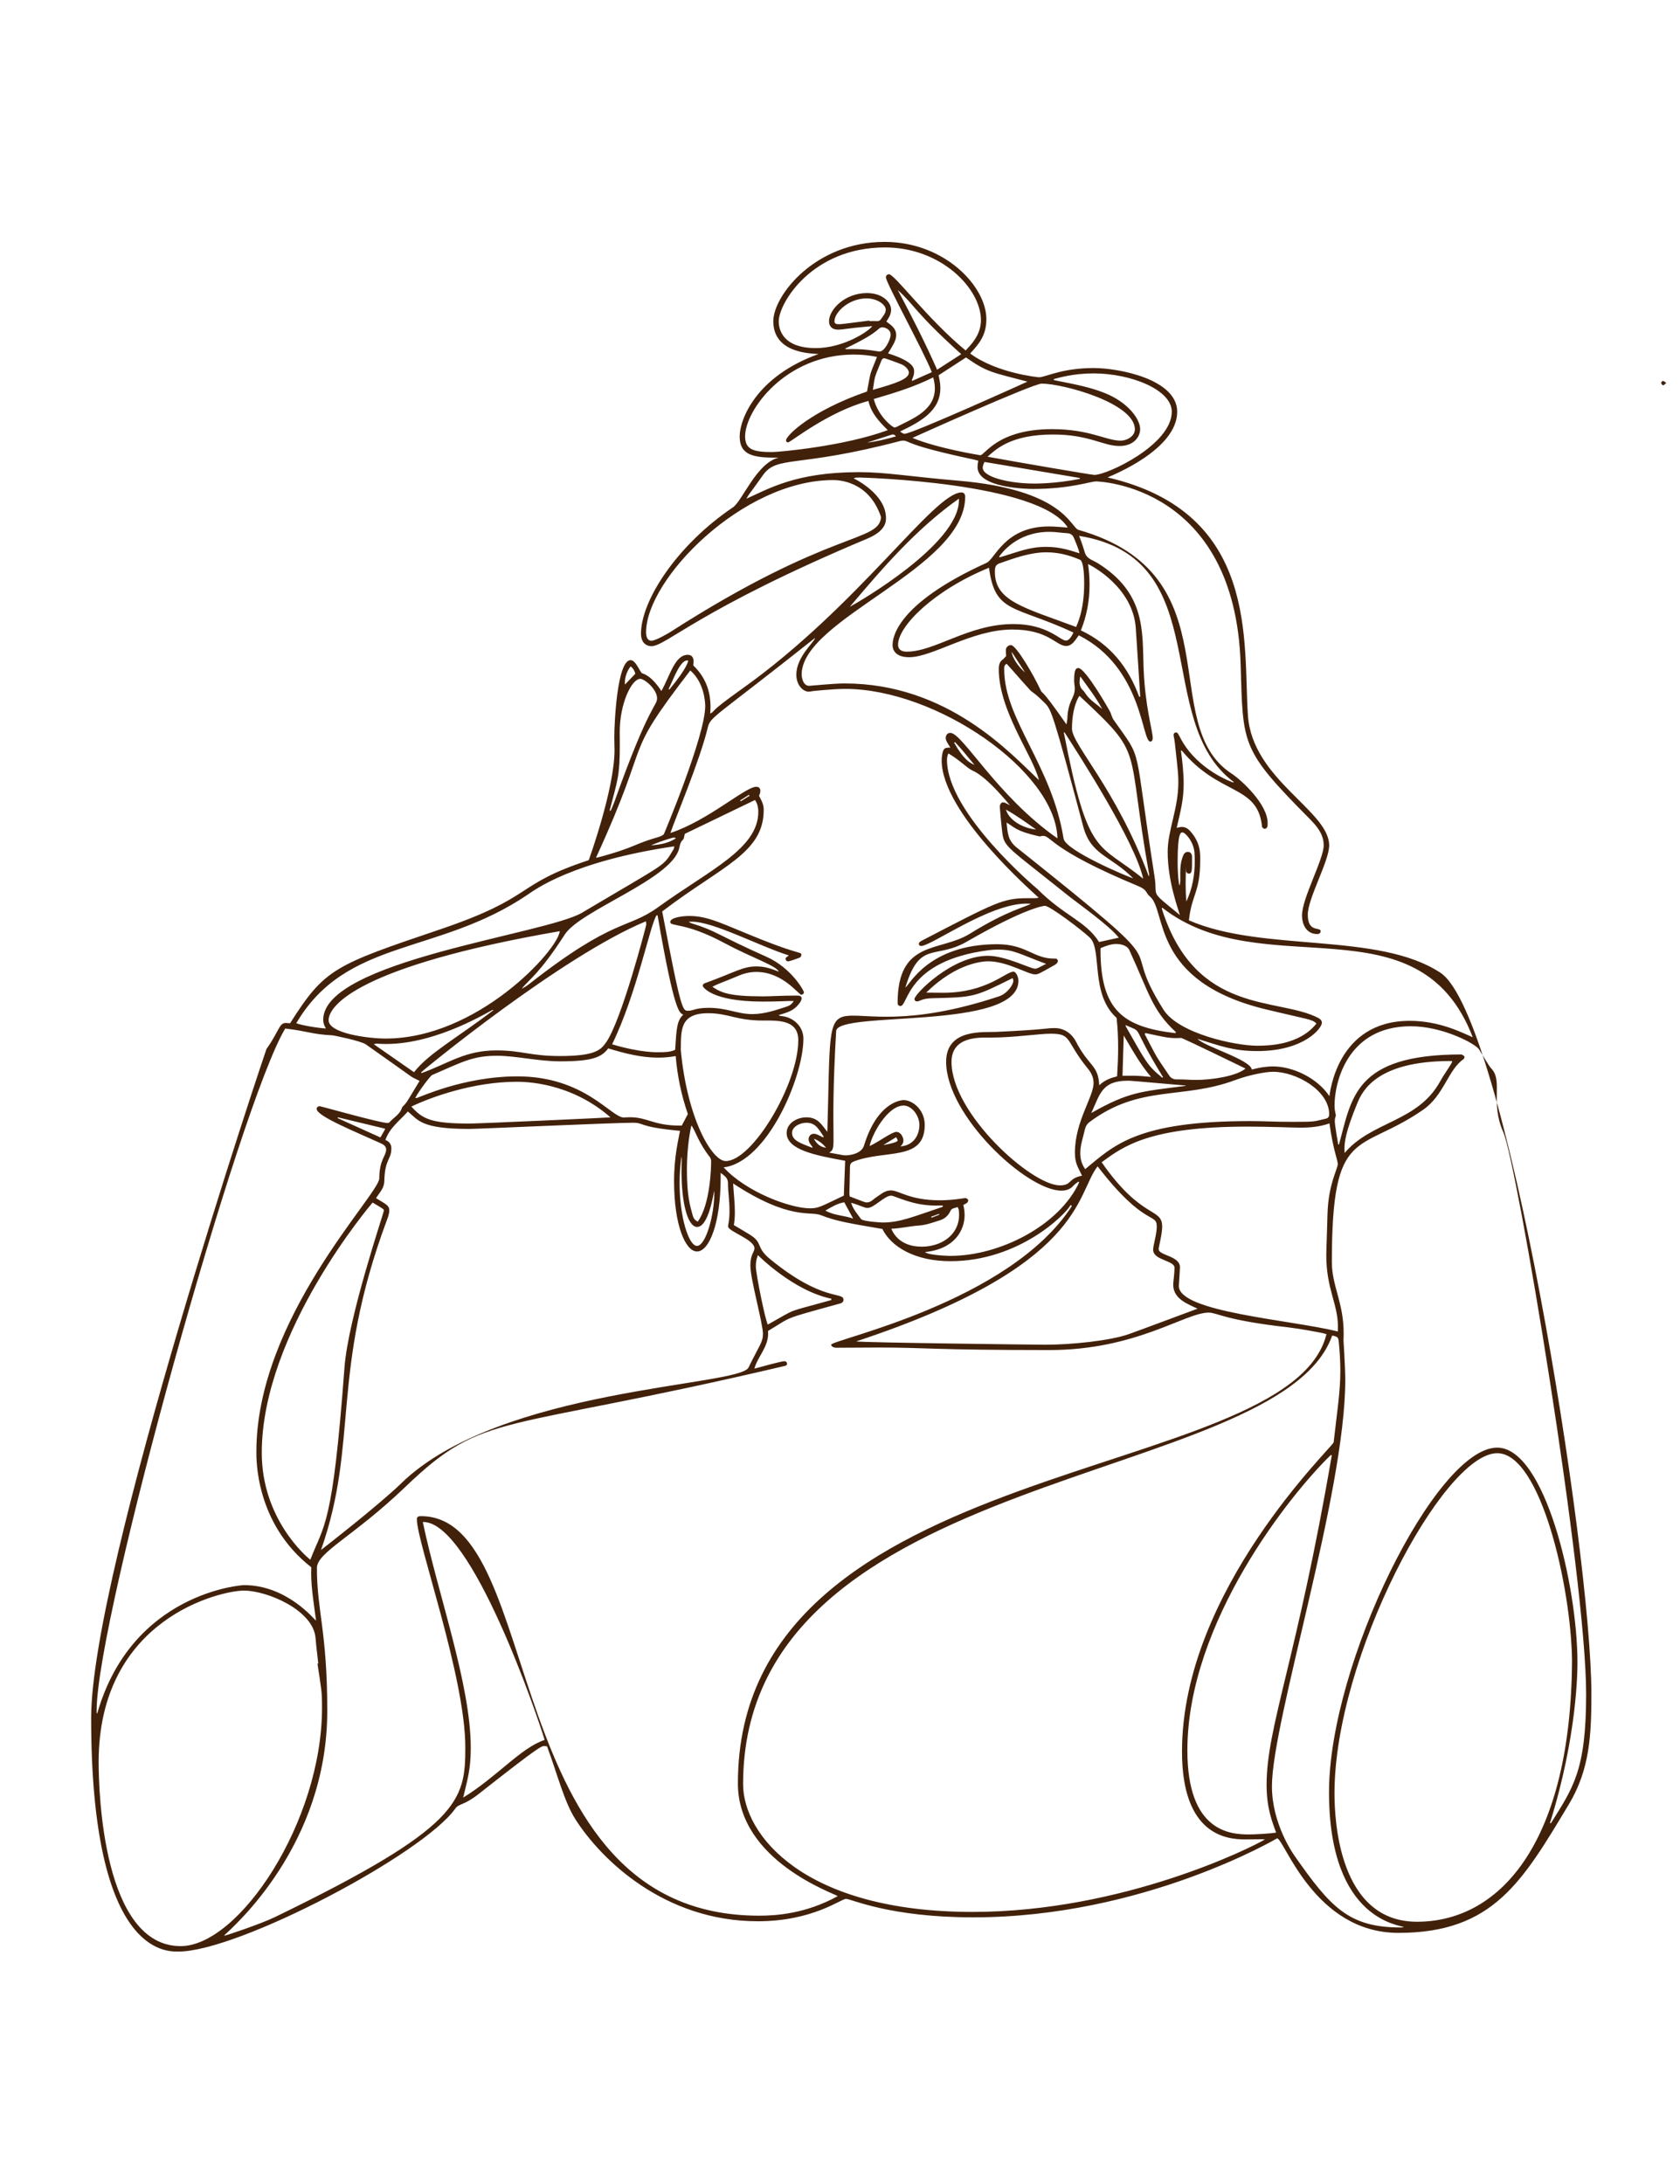 <?xml version="1.0" encoding="iso-8859-1"?>
<!-- Generator: Adobe Illustrator 22.1.0, SVG Export Plug-In . SVG Version: 6.00 Build 0)  -->
<svg version="1.1" id="Layer_1" xmlns="http://www.w3.org/2000/svg" xmlns:xlink="http://www.w3.org/1999/xlink" x="0px" y="0px"
	 width="1000px" height="1300px" viewBox="0 0 1000 1300" enable-background="new 0 0 1000 1300" xml:space="preserve">
<g>
	<path fill="#42210B" d="M325.647,1039.533c-0.51-0.149-0.983-0.214-1.427-0.214c-1.922,0-2.164-0.708-39.656,28.807
		c-7.952,6.26-11.592,5.593-13.403,8.198c-18.821,27.072-129.207,85.319-164.952,85.319c-7.127,0-51.954,2.122-51.954-139.086
		c0-88.527,104.104-397.789,104.349-398.134c7.776-10.949,7.416-15.538,11.661-15.538c0.859,0,1.117,0.168,1.62,0.168
		c0.24,0,0.506-0.025,0.823-0.025c20.678-32.619,26.449-34.532,89.304-55.843c57.123-19.367,43.411-26.358,88.426-41.184
		c0.229-0.583,15.345-42.412,15.345-65.495c0-3.032-0.138-3.891-0.138-7.793c0-7.635,1.617-45.765,9.715-45.765
		c3.181,0,5.686,7.409,6.841,7.8c2.077,0.704,6.193,2.402,11.46,10.571c5.207-9.121,7.954-21.545,15.763-21.545
		c0.758,0,3.408,0.143,3.408,3.911c0,0.788-0.112,1.579-0.175,2.417c7.131,6.82,10.263,15.089,10.263,24.682
		c0,1.305-0.058,2.635-0.172,3.989c4.018-2.28-2.608,0.569,19.014-14.807c69.366-49.333,114.212-116.841,130.578-116.841
		c1.315,0,2.17,0.932,2.17,2.544c0,42.915-97.34,72.498-97.34,105.892c0,0.112,0.2,6.671,4.509,6.671
		c0.631,0,14.89-1.422,20.936-1.422c61.512,0,98.855,41.561,115.819,57.581c-3.574-14.647-23.928-41.06-23.928-66.207
		c0-3.291,1.059-4.66,2.415-5.651c0.722-0.528,1.266-1.298,1.988-2.06c-0.061-1.005-0.192-2.227-0.192-3.385
		c0-1.943,1.55-3.085,3.045-3.085c3.223,0,13.847,18.564,17.337,26.14c1.964,4.264-1.561-3.794,15.7,21.06
		c0.237-1.518,0.492-2.511,0.53-3.512c0.41-10.954,4.419-11.948,4.419-17.743c0-2.044-0.389-2.502-0.389-5.08
		c0-6.671,1.27-7.212,2.508-7.212c4.286,0,18.495,25.117,19.045,26.268c0.407,0.851,1.054,3.275,1.863,4.428
		c18.111,25.83,11.518,11.078,24.444,93.345c2.07,13.175-3.635,7.57,15.09,22.967c-0.577-2.437-7.264-19.636-7.264-37.578
		c0-12.952,6.352-25.731,6.352-41.427c0-3.786-0.071-5.559-2.093-23.449c-0.34-3.004-0.752-3.872-0.752-4.712
		c0-1.25,1.079-1.517,1.47-1.517c1.159,0,1.644,1.645,3.234,4.496c10.144,18.186,30.469,25.213,30.607,25.213
		c0.19,0,0.398-0.036,0.632-0.123c-49.181-36.398-9.783-133.337-92.168-146.59c3.734,9.53,2.952,10.087,4.615,12.178
		c1.484,1.866,4.268,2.677,6.433,4.027c28.604,17.84,26.563,40.409,27.336,62.356c0.801,22.735,5.444,37.669,5.444,41.729
		c0,1.436-0.615,2.162-1.447,2.162c-5.186,0-4.472-44.09-42.582-63.269c-2.098,2.898-3.983,6.356-7.527,6.356
		c-6.023,0-10.409-9.799-32.017-9.799c-24.066,0-47.355,16.486-61.425,16.486c-10.428,0-9.846-7.092-9.846-7.363
		c0-3.771,1.639-24.151,55.954-48.826c5.071-2.304,10.804-21.652,37.176-21.652c3.398,0,7.192,0.396,11.119,0.667
		c-16.749-27.069-123.067-29.791-124.071-29.791c-1.262,0-2.233-0.04-3.362,0.472c0.371,0.238,19.239,9.204,19.239,23.653
		c0,2.038,0.038,7.564-11.096,12.245c-100.464,42.234-119.73,64.023-128.56,64.023c-2.793,0-6.17-1.875-6.17-7.442
		c0-19.658,21.305-52.636,54.686-75.155c5.685-3.835,14.023-26.404,27.248-29.635c-0.546,0-1.093,0.014-1.639,0.014
		c-13.667,0-21.558-1.57-21.558-12.712c0-9.833,9.624-35.616,46.968-48.972c-4.33-0.376-26.953-0.241-26.953-19.546
		c0-15.16,24.82-47.201,66.268-47.201c35.762,0,60.558,26.542,60.558,45.954c0,9.953-4.659,14.987-9.638,20.488
		c15.993,11.838,40.806,14.148,40.978,14.148c3.697,0,13.587-5.508,32.452-5.508c15.435,0,49.793,6.784,49.793,26.032
		c0,22.479-38.438,37.748-41.447,39.083c90.392,20.951,80.559,97.939,83.551,141.673c2.62,38.296,48.361,56.666,48.361,77.371
		c0,9.379-12.73,31.447-12.73,41.253c0,11.001,7.67,6.973,7.67,9.843c0,0.055-0.061,1.67-1.97,1.67
		c-7.003,0-9.137-6.409-9.137-11.061c0-10.345,12.908-33.357,12.908-41.729c0-3.892-1.107-8.482-7.957-15.383
		c-41.545-41.856-40.028-44.004-41.485-92.275c-3.216-106.571-84.487-108.98-86.048-108.98c-3.506,0-15.425,4.476-37.537,4.476
		c-3.124,0-33.022-0.463-33.022-13.022c0-1.112,0.158-2.359,0.456-3.778c-0.829-0.222-1.668-0.488-2.525-0.67
		c-42.716-9.076-38.051-11.289-42.388-11.289c-0.515,0-1.042,0.073-1.613,0.223c-61.83,16.308-73.148,8.298-81.724,20.412
		c-10.302,14.549-7.102,9.411-9.8,13.944c13.148-5.8,29.201-15.826,67.21-15.826c15.763,0,30.148,2.652,58.839,5.082
		c63.189,5.353,66.868,27.926,71.616,29.28c93.385,26.628,45.827,115.568,91.182,145.104c5.669,3.692,21.429,18.118,21.429,29.376
		c0,1.569-0.084,2.116-0.316,2.519c-0.208,0.361-0.853,0.981-1.431,0.981c-0.492,0-1.084-0.513-1.448-0.952
		c-0.25-0.302-0.199-0.865-0.254-1.314c-2.967-24.077-25.47-17.595-47.587-44.261c-0.043-0.052-0.168-0.036-0.578-0.111
		c0.856,6.592,1.632,13.125,1.632,19.704c0,9.355-1.708,15.82-4.151,26.312c1.819-0.383,2.2-0.523,3.1-0.523
		c1.884,0,3.485,0.871,4.87,2.398c6.428,7.087,6.012,13.72,6.012,17.328c0,19.568-4.978,19.931-6.708,35.859
		c43.902,19.204,112.537,6.69,149.693,31.184c38.704,25.515,89.874,344.338,89.874,429.276c0,24.381-0.939,45.009-13.437,65.773
		c-27.581,45.824-44.957,76.474-101.404,76.474c-50.283,0-68.03-56.259-72.255-56.259c-0.074,0-79.528,47.009-180.825,47.009
		c-49.996,0-72.618-11.005-75.776-11.005c-2.907,0-19.87,13.339-52.43,13.339c-55.937,0-93.477-36.939-108.637-60.724
		C335.867,1072.49,331.952,1056.628,325.647,1039.533z M525.227,731.532c-18.9-3.269-27.15-4.464-36.695-8.249
		c-6.328-2.51-18.579,3.241-52.146-18.84c0.32,5.867,1.035,11.463,1.035,16.972c0,2.618-0.161,5.216-0.603,7.814
		c3.204,1.903,6.28,3.679,9.303,5.541c8.454,5.21,3.311,7.395,12.462,14.868c31.32,25.573,43.501,18.997,43.501,24.047
		c0,1.895-1.989,2.204-3.002,2.483c-34.297,9.454-27.053,7.221-41.938,16.078c0.05,0.515,0.075,1.024,0.075,1.525
		c0,8.246-6.187,13.676-8.19,20.899c4.427-1.19,15.99-4.415,17.819-4.415c1.56,0,1.625,1.31,1.625,1.573
		c0,0.946-0.853,1.115-1.735,1.322c-171.061,40.292-177.938,26.315-225.564,72.004c-30.503,29.262-52.535,38.863-52.535,48.156
		c0,25.762,6.159,37.676,6.159,85.064c0,80.264-56.195,128.742-61.403,133.697c0.193,0.026,0.373,0.037,0.543,0.037
		c0.599,0,21.219-6.867,29.664-10.962c110.633-53.644,113.364-69.282,113.364-101.128c0-41.985-28.828-121.755-28.828-135.653
		c0-1.405,0.684-1.889,2.446-1.889c75.179,0,43.813,237.814,201.321,237.814c9.744,0,27.483-1.039,46.728-11.626
		c-1.607-1.534-59.412-20.894-59.412-67.09c0-197.233,328.438-177.534,350.335-267.436c-3.232-1.074-17.69-3.473-22.708-4.04
		c-38.239-4.324-42.259-8.779-47.371-8.779c-14.177,0-42.982,22.289-94.871,22.289c-70.376,0-72.094-1.507-101.85-1.507
		c-5.797,0-24.636,0.133-24.709,0.133c-2.884,0-3.322-1.517-3.322-1.784c0-3.056,106.103-24.967,143.297-82.56
		c-0.251-0.214-0.501-0.427-0.752-0.641c-2.841,5.525-30.701,33.459-71.517,33.459C544.636,750.708,530.453,742.156,525.227,731.532
		z M792.963,794.941c-31.579,90.528-350.642,77.077-350.642,267.098c0,30.202,36.216,76.01,136.512,76.01
		c89.778,0,166.706-38.605,174.122-43.163c-1.049-0.061-1.483-0.109-1.899-0.109c-1.941,0-6.453,0.116-9.876,0.116
		c-10.937,0-37.61-2.455-37.61-52.339c0-96.025,89.994-181.537,90.271-184.033c1.987-17.911,3.978-29.775,3.978-42.383
		c0-5.701-0.339-11.407-0.895-17.096C796.621,795.93,796.36,795.73,792.963,794.941z M191.071,922.611
		c0.073-0.054,34.293-26.566,47.698-39.628c58.556-57.053,201.243-57.652,206.76-68.957c6.505-13.329,8.607-15.034,8.607-20.099
		c0-6.135-7.493-32.574-7.493-40.625c0-6.655,2.444-8.075,2.444-10.216c0-5.374-15.699-10.05-15.699-13.06
		c0-1.399,0.841-3.235,0.841-9.154c0-6.831-0.89-11.225-0.89-16.007c0-0.32,0.004-0.454,0.004-0.563
		c0-3.162-2.041-4.377-4.387-6.179c0,0.799,0,1.414,0,1.962c0,0.775,0.001,0.858,0.001,1.188c0,26.643-6.745,43.655-14.083,43.655
		c-6.759,0-13.642-15.358-13.642-41.863c0-14.862,2.707-25.172,3.536-29.949c-24.996-2.3-21.075-4.825-27.915-4.825
		c-11.778,0-92.383,3.691-97.496,3.691c-29.185,0-30.482-5.475-36.579-10.389c-4.794,5.436-10.862,9.664-13.371,16.988
		c2.368,0.822,3.548,2.636,3.548,4.959c0,6.864-3.85,6.112-4.191,19.318c-0.101,3.929-1.629,5.485-4.952,10.316
		c5.808,3.582,7.912,4.331,7.912,7.291c0,2.195-1.032,4.708-1.47,5.887C196.286,817.684,213.816,858.014,191.071,922.611z
		 M796.572,681.292c0.145-0.01,0.291-0.02,0.436-0.03c7.624-27.471,8.887-53.606,72.863-53.606c0.094,0,0.18,0.014,0.249,0.055
		c0.738,0.433,1.612,0.825,1.612,1.442c0,0.441-0.312,1.124-0.649,1.355c-9.142,6.254-11.594,21.523-24.031,30.112
		c-38.449,26.553-54.279,8.673-54.279,90.655c0,14.221,7.029,23.98,7.029,42.48c0,2.305-0.108,3.571-0.108,3.93
		c0,0.302,1.065,16.341,1.065,23.68c0,67.545-43.659,203.082-43.659,241.913c0,22.221,12.477,39.961,13.706,41.713
		c21.023,29.934,31.802,42.316,62.861,42.316c0.651,0,1.304-0.088,1.955-0.133c-1.142-1.51-44.54-2.983-44.54-80.383
		c0-76.509,63.666-205.106,100.085-205.106c28.296,0,47.797,81.849,47.797,128.095c0,3.089,0.141,42.707-16.35,95.307
		c0.171,0.076,0.342,0.152,0.513,0.229c13.115-21.103,21-31.131,21-76.972c0-70.036-41.261-316.459-49.32-334.48
		c-7.87-17.597-0.046-30.292-7.05-37.763c-1.862-1.987-4.456-6.966-7.394-11.49c-2.261-3.481-21.79-13.747-40.589-13.747
		c-38.193,0-45.4,34.187-45.4,46.932c0,3.891,0.781,5.312,0.781,6.137c0,0.56-0.627,1.237-0.627,3.382
		C794.526,669.943,796.489,680.796,796.572,681.292z M492.476,673.734c3.221-112.535-7.062-44.501,102.097-80.64
		c5.253-1.739,8.595-7.202,8.595-9.19c0-0.535-0.121-1.099-0.404-1.704c-22.858,11.389-22.977,11.387-47.608,11.967
		c-6.938,0.163-7.383,1.906-9.348,1.906c-0.892,0-1.477-0.618-1.477-1.412c0-2.923,22.327-25.729,43.725-25.729
		c10.562,0,25.224,7.686,28.083,7.686c1.248,0,2.249-0.73,6.53-2.89c-16.134-5.97-19.078-8.488-28.774-8.488
		c-1.835,0-3.683,0.126-5.542,0.371c-49.05,6.46-47.673,33.198-52.333,33.198c-0.503,0-1.728-0.176-1.728-1.773
		c0-37.869,25.276-30.27,42.816-41.134c22.929-14.202,33.392-15.968,36.491-17.97c-0.881-0.046-1.752-0.068-2.615-0.068
		c-22.252,0-56.528,25.222-62.733,25.222c-0.414,0-1.309-0.358-1.309-1.115c0-1.075,0.811-1.557,2.135-2.244
		c43.535-22.594,47.882-25.076,62.482-25.076c1.003,0,2.007,0.007,3.01,0.007c2.534,0,1.627-0.01,3.719-0.293
		c-3.92-3.692-57.774-50.613-57.774-81.797c0-1.231,0.116-2.472,0.375-3.723c0.646-3.126,1.243-3.818,4.071-3.818
		c0.23,0,0.475,0.005,0.736,0.013c-1.793-2.978-2.761-4.112-2.761-5.846c0-1.104,0.657-2.94,2.748-2.94
		c7.243,0,27.766,37.689,63.76,62.782c-1.033-40.003-72.12-88.967-126.342-88.967c-7.217,0-19.58,1.317-19.741,1.363
		c-0.685,0.194-1.324,0.286-1.925,0.286c-3.542,0-7.421-3.989-7.421-10.091c0-10.676,10.518-19.105,11.165-21.915
		c-59.452,47.205-62.299,46.794-63.828,53.185c-4.782,19.978-19.642,54.844-22.297,62.95c22.672-7.525,44.554-27.513,51.121-27.513
		c1.541,0,2.42,0.915,2.42,2.437c0,1.219-0.536,2.313-0.768,2.96c2.372,4.347,2.755,6.027,2.755,8.499
		c0,25.748-25.43,33.521-60.417,60.315c11.65,61.223,12.154,59.097,15.804,59.097c2.542,0,4.101-1.731,11.855-1.731
		c11.019,0,17.103,3.735,25.941,3.735c7.197,0,14.013-2.314,20.801-4.559c1.484-0.491,2.852-1.428,3.878-3.235
		c-0.95,0-1.733-0.016-2.453-0.016c-2.074,0-6.972,0.361-15.949,0.361c-30.95,0-35.74-8.98-35.74-9.279
		c0-1.476,1.393-1.708,2.16-1.988c17.164-6.263,21.63-9.663,29.834-9.663c5.665,0,9.255,1.632,13.319,3.098
		c-1.731-3.683-16.309-8.334-32.614-17.114c-23.06-12.418-32.054-9.554-32.054-12.436c0-2.458,6.509-3.584,11.355-3.584
		c11.698,0,20.205,5.011,42.979,14.048c23.721,9.413,23.729,7.077,23.729,9.233c0,0.524-0.561,1.337-1.061,1.545
		c-1.221,0.508-5.988,2.189-6.814,2.189c-1.229,0-1.529-1.172-1.529-1.524c0-0.733,0.746-1.149,1.44-1.547
		c0.143-0.082,0.223-0.273,0.385-0.482c-18.501-5.966-44.674-20.07-57.699-20.07c-0.603,0-1.21,0.029-1.821,0.092
		c0.673,0.454,1.381,0.774,2.118,1c14.397,4.422,14.956,6.77,44.174,19.79c15.08,6.72,22.337,20.373,22.337,21.079
		c0,1.106-1.069,1.527-1.609,1.527c-1.539,0-10.951-13.57-26.728-13.57c-3.409,0-6.864,0.699-10.371,2.176
		c-11.689,4.923-12.024,4.628-15.784,6.66c5.226,3.473,9.73,5.702,30.133,5.702c5.523,0,10.356-0.467,20.338-0.467
		c1.135,0,2.636,0.153,2.636,1.69c0,0.841-0.556,1.864-1.086,2.599c-3.54,4.906-7.131,5.602-12.646,7.375
		c0.719,0.406,1.399,0.523,2.083,0.588c6.248,0.595,12.711,5.746,12.711,13.406c0,22.915-21.521,73.442-47.476,76.604
		c13.744,14.937,39.954,24.376,51.394,24.376c5.261,0,6.425-1.107,20.146-7.566c0.249-6.562,0.515-13.56,0.788-20.736
		c-17.461-3.162-34.827-6.478-34.827-16.574c0-5.776,6.167-9.288,11.697-9.288C486.829,665.082,488.952,669.326,492.476,673.734z
		 M935.728,988.096c-0.602-43.527-18.641-123.099-44.516-123.099c-32.166,0-96.872,121.487-96.872,202.434
		c0,15.67,2.485,76.462,49.083,76.462C893.894,1143.893,935.23,1095.122,935.728,988.096z M57.518,1018.221
		c0,0.515,0.016,1.031,0.016,1.546c0.124,0.017,0.248,0.034,0.372,0.051c20.625-71.828,85.922-76.292,87.331-76.292
		c25.607,0,41.92,20.61,42.879,21.152c-1.235-9.738-2.894-19.22-2.894-28.414c0-1.121,0.025-2.237,0.078-3.349
		c-33.54-26.193-32.693-65.009-32.693-68.802c0-79.593,73.127-153.059,73.159-162.702c0.037-11.186,4.082-13.372,4.082-17.136
		c0-1.577-0.919-2.689-2.911-3.604c-15.054-6.912-38.45-16.232-38.45-20.618c0-0.85,0.696-1.582,1.851-1.582
		c0.781,0,35.907,9.968,40.252,9.968c0.504,0,0.958-0.083,1.16-0.319c2.506-2.924,6.328-4.735,7.524-8.789
		c0.141-0.478,0.686-0.834,1.036-1.253c2.454-2.943,0.11,0.752,9.436-14.676c-7.802-4.081,2.633,2.585-31.961-21.728
		c-3.066-2.155-19.382-5.372-19.62-5.383c-12.532-0.596-14.919-2.519-28.369-4.069C143.011,656.258,57.518,962.557,57.518,1018.221z
		 M188.969,990.234c0.16-0.022,0.32-0.045,0.48-0.067c-0.556-5.078-1.224-10.147-1.631-15.237
		c-1.316-16.484-28.766-28.152-42.703-28.152c-13.355,0-86.403,16.302-86.403,102.15c0,18.254,2.762,109.479,48.807,109.479
		c34.81,0,84.16-74.086,84.16-141.869C191.679,1006.29,191.335,1006.192,188.969,990.234z M551.34,590.855
		c3.56,0,6.86,0.086,10.052,0.086c25.959,0,37.313-12.564,41.833-12.564c1.563,0,2.989,3.157,2.989,5.406
		c0,29.968-107.779,17.506-108.501,29.964c-3.915,67.549,1.074,69.419-4.162,72.347c8.598,1.561,8.422,1.622,10.059,1.622
		c0.949,0,9.024-0.432,10.696-5.875c7.777-25.315,21.429-27.014,23.625-27.014c5.042,0,12.498,5.455,12.498,14.793
		c0,21.779-23.494,14.478-42.239,21.743c-1.625,0.63-2.23,1.558-2.249,3.244c-0.059,5.212-0.347,14.3-0.347,15.474
		c0,0.754,0.122,1.501,0.168,2.076c9.427,3.536,8.886,3.574,10.216,3.574c1.266,0,2.429-0.529,3.62-1.551
		c1.586-1.36,3.422-2.428,5.128-3.651c1.817-1.303,3.697-1.946,5.642-1.946c4.76,0,11.105,5.872,28.955,5.872
		c8.138,0,14.484-1.303,15.141-1.303c0.841,0,1.829,0.594,1.829,1.347c0,1.544-1.548,1.988-2.882,2.747
		c0.502,2.074,0.757,4.089,0.757,6.04c0,8.855-5.851,20.232-23.551,21.976c2.055,2.064,14.805,2.285,15.121,2.285
		c29.478,0,64.917-18.195,76.633-43.793c-0.175-0.127-0.349-0.254-0.524-0.382c-0.961,0.772-2.051,1.43-2.855,2.34
		c-0.851,0.964-2.811,3.011-7.212,3.011c-20.631,0-68.601-44.684-68.601-76.691c0-19.822,22.107-17.463,29.787-17.812
		c29.685-1.346,29.333-2.268,34.788-2.268c8.321,0,11.998,6.713,12.553,7.785c8.082,15.623,13.29,13.757,14.012,26.27
		c3.247-3.157,6.919-4.396,10.632-5.329c0.358-5.751,0.603-11.435,0.603-17.135c0-5.841-0.257-11.699-0.914-17.663
		c-15.832-14.148-8.48-40.543-15.882-47.715c-4.479-4.34-23.788-18.985-26.841-18.985c-0.49,0-11.306,1.076-46.238,21.214
		c-19.255,11.101-28.206-0.972-36.774,27.452c2.395-1.32,13.675-25.81,54.666-25.81c17.253,0,21.555,8.559,33.734,8.559
		c0.467,0,0.737-0.015,0.828-0.015c0.967,0,1.528,0.655,1.528,1.437c0,0.96-0.781,1.762-2.021,2.459
		c-9.307,5.229-9.72,5.511-11.578,5.511c-4.269,0-16.496-7.783-27.794-7.783C586.137,572.203,569.883,572.51,551.34,590.855z
		 M655.743,691.825c23.953,34.434,36.026,26.734,36.026,38.285c0,4.613-2.082,11.91-2.082,13.439
		c0,3.823,12.667,3.922,12.667,10.765c0,0.991-0.66,11.018-0.66,11.18c0,15.564,66.981,20.113,94.653,27.072
		c0-1.053,0.032-2.053,0.032-3.031c0-13.341-6.924-22.302-6.924-42.369c0-3.278,0.333-9.784,0.726-24.639
		c0.462-17.467,6.101-26.793,6.101-29.61c0-2.517-2.699-8.094-4.943-24.24c-5.773,2.073-11.596,2.545-17.419,2.545
		c-4.253,0-18.438-0.622-31.244-0.622C684.121,670.598,668.619,682.367,655.743,691.825z M792.716,866.305
		c-0.176-0.084-0.353-0.168-0.529-0.251c-23.62,22.821-85.416,99.431-85.416,175.862c0,48.552,25.592,50.016,36.706,50.016
		c3.884,0,12.201-0.481,16.104-1.079c-1.906-5.622-5.657-13.75-5.657-28.469C753.924,1027.726,772.009,987.553,792.716,866.305z
		 M653.338,694.258c-13.116,16.694-7.568,59.197-143.72,104.202c4.754,0.745,107.508,1.964,112.653,1.964
		c15.577,0,37.919-2.347,49.062-6.096c3.444-1.159,41.443-15.337,41.478-15.353c-5.283-2.615-14.478-5.493-14.478-14.387
		c0-1.324,0.783-6.641,0.783-9.93c0-4.528-12.724-4.363-12.724-10.804c0-2.555,2.162-9.258,2.162-13.726
		C688.555,721.511,681.506,730.839,653.338,694.258z M691.885,540.337c-0.133,0.111-0.266,0.221-0.399,0.332
		c20.066,63.966,69.513,52.717,93.313,65.313c1.375,0.728,2.027,1.701,2.027,2.861c0,3.195-10.565,16.797-38.441,16.797
		c-14.542,0-22.485-3.229-35.547-7.27c3.999,4.534,31.309,12.274,32.308,18.262c4.276-1.169,8.514-1.848,12.71-1.848
		c11.688,0,26.276,6.866,33.449,17.698c0.364-1.597,4.388-44.839,47.822-44.839c17.792,0,31.245,7.087,37.505,9.778
		C844.43,533.546,751.706,587.102,691.885,540.337z M221.783,715.812c-0.056,0.073-65.968,76.913-65.968,148.939
		c0,38.872,26.025,61.47,28.908,63.647c8.258-21.425,13.264-19.264,20.317-114.318c2.213-29.825,23.456-92.343,23.456-93.436
		C228.496,719.642,228.096,719.58,221.783,715.812z M524.442,307.809c-7.308-21.973-26.06-22.053-28.596-22.053
		c-53.571,0-111.282,58.833-111.282,90.631c0,2.483,0.734,5.007,3.218,5.007c2.576,0,10.64-4.825,11.178-5.17
		C494.794,314.696,523.181,323.089,524.442,307.809z M644.073,699.82c-2.491-5.235-4.245-7.346-4.245-13.763
		c0-18.567,11.108-33.063,11.108-41.394c0-2.945-1.064-5.724-3.255-8.4c-13.836-16.891-9.325-20.972-22.25-20.972
		c-6.835,0-21.987,2.313-35.45,2.313c-0.146,0-0.293,0-0.439,0c-6.108,0-23.164-1.063-23.164,14.503
		c0,30.545,47.495,73.472,64.524,73.472C638.201,705.578,635.543,701.456,644.073,699.82z M783.615,609.215
		c-2.997-2.699-4.351-2.188-29.972-8.367c-69.13-16.673-58.9-58.833-69.195-67.248c-2.614-2.137-1.238-3.799-6.967-6.181
		c-53.164-22.097-51.427-29.884-56.706-29.884c-0.968,0-1.315,0.344-1.766,0.344c-0.24,0-0.502-0.059-0.732-0.112
		c-13.665-3.13-14.147-5.195-19.137-8.162c0.664,5.788,0.586,10.53,5.961,14.816c103.373,82.417,57.841,49.593,87.431,96.553
		c9.038,14.343,42.906,21.48,55.68,21.48C754.448,622.452,773.34,622.327,783.615,609.215z M324.199,1035.678
		c-4.095-13.648-43.435-129.732-72.223-129.732c-0.101,0-0.203,0.001-0.307,0.004c9.013,43.128,28.547,96.64,28.547,134.447
		c0,13.322-2.171,19.497-4.515,29.594C295.814,1057.664,310.14,1040.266,324.199,1035.678z M574.787,208.617
		c2.819-3.109,9.108-8.953,9.108-18.046c0-18.824-23.728-43.291-57.06-43.291c-43.497,0-63.295,33.205-63.295,43.972
		c0,1.995,0.046,15.944,21.986,15.944c17.274,0,32.372-10.683,33.636-13.078c-16.31,1.417-16.931,2.087-20.496,2.087
		c-3.312,0-5.205-1.962-5.205-4.954c0-6.929,9.34-16.809,22.62-16.809c8.974,0,14.337,5.244,14.337,9.976
		c0,3.039-1.909,5.52-2.824,6.98c2.006,1.658,5.842,3.533,5.842,8.083c0,3.301-1.95,5.917-4.831,10.87
		c16.313,5.12,15.5,9.44,15.5,11.06c0,1.325-0.386,2.739-1.131,4.208c-0.097,0.191-0.067,0.446-0.161,1.176
		c4.113-1.831,7.885-3.51,11.836-5.269c-4.887-12.545-27.329-53.244-27.329-56.434c0-1.672,1.607-1.858,1.821-1.858
		C532.574,163.233,551.976,189.841,574.787,208.617z M405.231,625.039c3.87,41.099,18.603,66.069,26.745,66.069
		c15.78,0,43.192-45.638,43.192-71.959c0-11.214-10.058-11.7-18.962-11.7c-0.864,0-1.09,0.02-2.175,0.02
		c-15.683,0-20.519-4.362-32.485-4.362C404.47,603.107,405.409,613.449,405.231,625.039z M384.69,550.349
		c0-0.625-0.164-1.302-0.204-1.966c-50.377,20.876-132.965,88.924-133.841,89.913c0.117,0.148,0.234,0.295,0.352,0.443
		c16.24-5.896,25.756-13.505,44.613-13.505c14.774,0,20.103,3.357,37.681,3.357c20.684,0,24.165-3.466,27.369-7.946
		C370.028,607.544,384.69,550.766,384.69,550.349z M333.208,554.265c-120.002,20.81-137.614,44.374-137.614,53.006
		c0,7.925,23.907,10.918,33.943,10.918C284.14,618.19,332.081,565.632,333.208,554.265z M643.014,686.377
		c0,3.336,0.811,6.549,2.94,9.536c17.101-14.137,30.776-28.602,98.239-28.602c9.315,0,12.644,0.454,25.455,0.454
		c14.206,0,11.937-0.183,19.605-1.893c1.306-0.291,1.927-1.174,1.927-2.604c0-14.194-19.579-25.303-33.375-25.303
		c-4.627,0-14.425,1.907-22.554,4.938c-31.641,11.798-56.724,2.521-86.761,25.012c-1.324,0.991-2.233,2.368-2.63,4.06
		C644.557,677.534,643.014,681.727,643.014,686.377z M194.017,612.191c-1.142-1.784-1.633-3.5-1.633-5.163
		c0-35.154,132.38-50.862,154.103-63.767c52.202-31.013,47.917-27.008,54.477-37.842c0.245-0.404,0.241-0.959,0.403-1.661
		c-60.68,8.897-83.295,26.079-87.215,28.738c-53.531,36.307-107.853,25.648-137.794,76.562
		C178.862,610.159,189.18,611.974,194.017,612.191z M247.175,653.55c0.391,0,0.611,0.018,0.759,0.018
		c1.2,0,27.533-12.867,60.079-12.867c39.912,0,55.733,24.479,63.299,24.479c0.907,0,1.612-0.157,3.638-0.157
		c10.555,0,14.076,4.964,29.547,4.964c0.491,0,0.953-0.017,1.333-0.017c1.268-2.406,2.407-4.567,3.606-6.84
		c-3.795-11.049-6.257-22.519-7.238-34.529c-3.522,0.657-6.989,0.946-10.418,0.946c-10.126,0-19.91-2.518-29.747-5.5
		c-3.974,5.354-9.741,7.707-28.484,7.707c-13.33,0-26.389-3.318-37.766-3.318c-14.159,0-20.284,3.517-38.565,11.462
		C256.124,640.374,249.299,649.486,247.175,653.55z M516.925,238.654c-24.214,6.497-46.412,24.679-47.843,24.679
		c-0.316,0-1.202-0.205-1.202-1.226c0-2.732,14.62-17.472,48.209-29.062c2.633-13.602,1.083-8.23,5.933-20.6
		c-4.564-0.933-9.2-1.39-13.828-1.39c-40.676,0-64.675,33.206-64.675,48.663c0,7.777,4.744,9.369,16.145,9.369
		c3.566,0,42.33-3.321,68.77-13.044C523.239,250.897,518.497,245.847,516.925,238.654z M354.741,510.579
		c3.642-0.629,16.042-4.373,22.394-7.103c12.213-5.249,16.031-4.853,18.005-6.919c0.071-0.074,24.63-58.421,24.63-76.264
		c0-1.4-0.253-13.787-8.876-21.203C368.907,453.722,389.451,435.112,354.741,510.579z M543.124,260.645
		c15.038,6.293,40.335,10.318,40.408,10.318c2.684,0,10.169-15.525,42.635-15.525c22.494,0,32.157,6.856,40.932,6.856
		c3.576,0,8.42-2.581,8.42-6.724c0-15.696-42.861-27.222-55.434-27.222C614.716,228.348,543.196,260.597,543.124,260.645z
		 M407.616,496.339c-0.422,1.484-0.396,2.868-1.068,3.464c-1.687,1.496-1.843,3.462-2.333,5.375
		c-4.679,18.276-58.722,36.656-68.019,51.057c-14.847,22.997-20.538,26.135-25.689,32.261c1.871-0.814,3.408-1.924,4.9-3.092
		c50.306-39.403,57.914-32.087,76.353-45.418c30.652-22.161,59.609-34.787,59.609-56.733c0-2.712-0.604-5.135-1.97-7.061
		C435.164,483.056,421.217,489.781,407.616,496.339z M627.218,225.637c0.051,0.21,0.101,0.42,0.152,0.629
		c12.825,2.58,21.301,4.091,30.445,7.77c13.301,5.352,20.849,15.192,20.849,21.427c0,4.384-3.628,10.016-12.317,10.016
		c-9.841,0-17.918-6.837-39.534-6.837c-25.56,0-34.26,9.13-38.984,13.211c18.935,3.484,62.071,10.836,63.614,10.836
		c7.692,0,46.043-17.97,46.043-37.621c0-13.146-24.443-22.802-46.571-22.802C638.618,222.267,630.174,224.917,627.218,225.637z
		 M244.847,658.674c6.706,7.315,11.393,10.113,34.765,10.113c5.563,0,82.709-3.506,83.755-3.689
		c-23.986-21.116-51.357-21.181-55.802-21.181C281.723,643.917,256.481,653.083,244.847,658.674z M588.692,337.937
		c-33.119,13.595-54.131,34.857-54.131,45.842c0,2.634,1.753,4.119,5.133,4.119c16.886,0,36.816-16.437,63.532-16.437
		c20.354,0,27.785,9.838,31.285,9.838c2.475,0,4.379-4.681,4.44-4.806C603.587,360.114,592.28,365.308,588.692,337.937z
		 M599.2,395.121c-1.584,0.834-1.461,2.054-1.461,3.32c0,29.906,28.273,56.862,35.347,100.712
		c1.155,7.161,38.261,22.774,41.463,23.679c-13.693-13.753-25.195-13.685-29.776-30.884c-17.861-67.059-19.037-69.63-22.747-73.344
		c-6.991-7-7.276-6.088-8.947-7.922C606.969,403.979,601.94,398.028,599.2,395.121z M640.52,373.191
		c0.513-1.179,4.823-9.634,4.823-25.721c0-14.454-2.51-14.28-2.708-14.366c-6.395-2.772-12.977-4.351-19.778-4.351
		c-9.752,0-19.253,3.581-27.729,6.502c-2.701,0.931-2.921,2.453-2.921,5.2C592.207,357.856,609.503,361.621,640.52,373.191z
		 M391.432,544.932c-0.193-0.053-0.386-0.107-0.579-0.16c-3.824,5.247-11.591,46.155-26.496,76.839
		c17.316,5.205,27.414,4.716,27.876,4.716c3.995,0,6.959-0.147,9.65-1.452c0.779-12.572,1.015-17.444,4.835-20.904
		C404.628,602.749,401.743,604.774,391.432,544.932z M665.925,558.144c-5.366-7.075-24.974-20.915-30.089-25.022
		c-36.084-28.976-38.102-28.72-39.232-37.486c-0.655-5.077-1.481-14.973-1.481-15.233c0-1.535,0.647-2.786,1.984-2.786
		c1.118,0,2.334,0.838,4.06,1.756c-14.638-17.748-20.987-20.061-22.121-20.592c-3.62-1.694-7.227-5.965-14.536-10.321
		c-0.589,1.344-0.829,2.597-0.829,3.809c0,31.889,53.74,76.835,53.813,76.908c16.188,16.206,28.613,18.867,36.732,31.545
		C658.221,559.843,662.002,559.009,665.925,558.144z M642.602,414.267C642.602,414.267,642.602,414.267,642.602,414.267
		C642.602,414.267,642.602,414.267,642.602,414.267c-0.445,0-4.523,6.682-4.523,19.409c0,9.619,26.004,35.272,45.759,88.013
		c0.118-0.33,0.165-0.646,0.165-0.952c0-0.206-0.021-0.407-0.057-0.606C669.95,441.698,681.847,450.923,642.602,414.267z
		 M800.281,684.064c0,0.741,0.025,1.49,0.076,2.247c15.961-18.937,43.224-18.296,56.655-42.255c3.726-6.646,7.114-10.57,7.43-12.407
		c-0.414-0.034-0.747-0.088-1.077-0.088c-43.798,0-52.436,17.742-55.453,25.106C800.783,674.066,800.281,679.861,800.281,684.064z
		 M678.119,414.825c0.18-0.043,0.361-0.085,0.541-0.128c0-0.228,0.008-0.457,0.008-0.685c0-0.075-2.377-37.362-2.637-40.559
		c-1.949-23.92-25.927-36.598-28.373-37.696c0.575,4.163,0.882,8.275,0.882,12.347c0,9.208-1.57,18.208-5.158,27.124
		C660.769,383.392,671.695,397.143,678.119,414.825z M699.699,614.981c0.074-0.215,0.149-0.43,0.224-0.645
		c-14.123-12.981-15.838-23.014-27.677-48.752c-1.569-3.41-6.521-3.703-7.762-3.703c-3.223,0-6.285,1.203-9.359,2.479
		c-0.02,0.415-0.068,0.725-0.068,1.001C655.057,601.56,668.693,611.336,699.699,614.981z M535.747,256.854
		c1.421,0.984,1.974,1.368,2.687,1.368c4.612,0,72.959-30.966,73.126-31.063c-20.495-5.462-23.65-5.291-36.56-14.381
		c-5.478,3.554-10.816,7.017-16.291,10.568c0.599,3.129,1.024,4.816,1.024,7.658C559.732,244.51,548.134,250.937,535.747,256.854z
		 M633.631,435.892c-0.132,0.05-0.263,0.099-0.395,0.149c14.552,75.284,20.345,65.078,47.222,87.009
		C675.806,501.373,642.74,450.049,633.631,435.892z M681.847,614.915c-0.165,0.2-0.329,0.4-0.494,0.601
		c8.814,16.721,5.316,10.805,14.568,24.644c1.071,1.602,2.526,2.353,4.481,2.353c0.176,0,0.486-0.011,1.181-0.011
		c3.851,0,6.458,0.311,10.297,0.311c9.022,0,23.917-2.093,29.492-6.77c-0.082-0.042-37.327-18.22-38.352-18.22
		c-0.556,0-1.215,0.1-2.883,0.1C695.073,617.923,692.236,617.128,681.847,614.915z M457.044,788.453
		c18.473-10.376,9.777-6.739,37.736-14.615c0.031-0.259,0.061-0.518,0.092-0.776c-22.847-4.76-43.618-25.855-43.712-25.948
		c-0.124,0.334-1.258,2.659-1.258,6.744C449.903,757.975,455.429,785.59,457.044,788.453z M505.852,361.182
		c4.689-2.502,64.953-37.131,64.953-63.471c0-0.29-0.008-0.588-0.024-0.896C545.273,314.899,525.513,337.939,505.852,361.182z
		 M362.883,482.453c0.215,0.037,0.43,0.074,0.644,0.111c0.764-1.841,1.612-3.652,2.278-5.527
		c20.654-58.169,25.311-56.656,25.311-61.395c0-5.387-7.466-11.569-9.987-11.569c-5.172,0-12.238,14.725-12.238,31.548
		c0,0.953,0.043,3.786,0.043,7.278C368.933,462.201,367.687,463.883,362.883,482.453z M520.088,237.511
		c2.751,10.538,11.293,16.943,12.37,16.943c0.41,0,0.824-0.139,1.246-0.356c9.376-4.819,22.759-9.729,22.759-22.902
		c0-2.105-0.353-4.286-0.981-6.557C544.162,230.307,532.344,233.915,520.088,237.511z M415.34,727.154
		c7.513-10.448,7.954-32.393,7.954-35.924c0-0.823-0.25-1.8-0.736-2.422c-6.903-8.838-8.563-15.569-10.989-18.934
		c-0.699,2.607-2.7,13.008-2.7,26.296c0,16.53,2.073,22.02,3.405,27.112C412.655,724.737,413.317,726.205,415.34,727.154z
		 M246.433,638.218c8.989-11.479,25.561-20.319,47.331-36.959c-0.202-0.06-0.381-0.086-0.542-0.086
		c-0.943,0-32.353,20.247-63.347,20.247c-3.256,0-5.61-0.218-5.75-0.218c-0.334,0-0.718,0.162-1.629,0.36
		C230.77,627.319,238.543,632.728,246.433,638.218z M561.254,718.301c-0.065-0.241-0.129-0.483-0.194-0.724
		c-0.632,0-1.265-0.009-1.898-0.009c-1.152,0-1.232,0.029-2.369,0.029c-14.096,0-23.873-5.884-26.434-5.884
		c-3.841,0-10.129,7.3-13.904,7.3c-2.147,0-3.458-1.233-9.834-3.08c1.222,4.074,3.809,6.733,5.903,9.688
		c1.013,1.43,11.981,2.072,12.86,2.072C535.609,727.693,543.498,724.274,561.254,718.301z M530.526,731.405
		c0.595,1.147,3.993,10.668,18.143,10.668c11.611,0,22.215-6.937,22.215-18.978c0-3.444-0.38-3.416-0.843-4.611
		c-1.617,0.687-3.465,0.474-4.29,2.291c-1.241,2.732-3.371,4.667-6.132,5.542c-4.156,1.318-8.395,2.896-12.676,3.174
		C541.547,729.841,536.324,731.186,530.526,731.405z M572.17,210.812c-27.266-24.511-27.923-29.379-37.771-38.162
		c8.239,15.548,16.21,31.101,23.405,47.418C562.624,216.962,567.216,214.003,572.17,210.812z M537.745,678.9
		c0,1.256-0.556,2.424-1.778,3.497c11.536-1.009,11.305-12.45,11.305-12.727c0-5.509-4.401-11.59-9.425-11.59
		c-9.522,0-18.933,17.229-20.2,24.088c5.191-2.363,13.246-8.415,15.853-8.415C536.515,673.754,537.745,677.392,537.745,678.9z
		 M586.01,274.965c-0.687,1.355-1.051,2.478-1.051,3.451c0,5.631,16.18,9.427,30.713,9.427c0.241,0,12.354,0.132,27.081-2.8
		c-0.005-0.175-0.01-0.349-0.015-0.524C623.877,281.342,605.016,278.166,586.01,274.965z M594.717,331.302
		c0.122,0.147,0.243,0.293,0.365,0.44c11.288-3.326,17.415-6.224,27.687-6.224c8.965,0,15.198,2.484,19.765,3.813
		c-0.67-3.229-2.082-5.96-3.158-8.814c-0.771-2.046-2.02-3.027-4.218-3.141c-3.578-0.185-6.456-0.807-10.503-0.807
		C605.179,316.568,596.152,329.431,594.717,331.302z M517.463,190.826c0.01,0.098,0.019,0.197,0.029,0.295
		c0.871,0,1.743-0.024,2.614-0.024c1.373,0,1.674,0.056,2.046,0.056c0.868,0,1.569-0.264,2.089-0.998
		c1.542-2.177,2.992-3.772,2.992-5.808c0-3.094-5.181-6.738-11.45-6.738c-10.285,0-19.075,8.106-19.075,13.643
		c0,1.28,0.856,1.729,2.481,1.729C501.075,192.982,502.172,192.793,517.463,190.826z M705.743,646.354
		c-0.027-0.07-0.053-0.139-0.08-0.208c-33.229-2.948-33.201-2.864-34.22-2.864c-15.773,0-16.667,8.142-21.872,19.223
		C672.161,649.727,679.203,649.752,705.743,646.354z M519.567,232.039c13.987-3.874,21.414-6.541,21.414-10.21
		c0-2.277-3.038-4.39-3.951-4.777c-2.462-1.041-10.062-3.819-10.716-3.819c-0.788,0-1.315,0.555-1.644,1.362
		C519.635,226.946,521.002,223.559,519.567,232.039z M425.164,710.527c0-0.586-0.008-1.173-0.025-1.761
		c-0.517,1.898-3.35,21.552-10.194,21.552c-5.671,0-9.282-14.525-9.282-32.746c0-3.625,0.105-6.741,0.105-7.308
		c0-0.897-0.078-1.053-0.18-1.787c-0.697,5.327-1.067,10.646-1.067,15.953c0,19.84,5.4,37.181,10.32,37.181
		C420.246,741.61,425.164,722.75,425.164,710.527z M705.731,526.085c0,3.503,0.123,7.004,0.449,10.504
		c3.593-7.711,4.988-15.76,4.988-24.007c0-1.612-0.053-3.231-0.154-4.856c-0.417-6.749-5.544-12.249-7.162-12.249
		c-0.922,0-2.882-0.202-2.882,17.527c0,9.453,1.004,14.027,1.017,14.099c1.511-2.419-0.887-10.891,2.484-18.276
		c0.463-1.014,1.369-1.734,2.515-1.734c2.941,0,2.552,3.316,2.552,3.598c0,6.841,0.15,9.312-1.847,9.312
		c-0.352,0-1.694-0.131-1.694-1.892c0-0.088,0.007-0.297,0.007-0.87c0-0.438-0.004-0.877-0.004-1.315
		C705.846,519.312,705.731,522.699,705.731,526.085z M502.919,207.546c0.597,0.18,0.833,0.315,1.049,0.315
		c0.037,0,1.584-0.087,3.619-0.087c8.687,0,15.166,1.49,15.93,1.49c3.097,0,6.626-7.225,6.626-10.018
		c0-3.284-3.45-4.393-4.703-4.393C521.795,194.853,525.768,196.806,502.919,207.546z M668.887,616.359
		c-0.241,7.862-0.482,15.723-0.735,23.983c1.893,0,3.678-0.033,5.419-0.033c4.983,0,6.898,0.33,11.565,0.717
		C678.561,633.373,673.938,624.817,668.887,616.359z M483.42,683.182c0.083-0.131,0.166-0.262,0.249-0.392
		c-0.88-1.197-2.359-2.751-2.359-4.716c0-1.298,0.954-3.212,3.102-3.212c1.57,0,3.059,0.927,5.504,2.15
		c0.136-0.143,0.271-0.286,0.407-0.43c-3.077-4.434-4.712-8.278-10.347-8.278c-3.729,0-8.521,2.265-8.521,6.107
		C471.454,679.171,477.528,680.794,483.42,683.182z M691.893,641.531c0.12-0.139,0.241-0.279,0.361-0.418
		c-20.228-32.854-10.719-25.698-22.343-30.958c0.23,0.648,0.294,0.976,0.451,1.25C681.846,631.402,682.739,634.242,691.893,641.531z
		 M226.446,677.049c2.897-5.065,2.71-4.716,2.71-4.872c0-0.113-0.026-0.242-0.026-0.357c-9.331-2.249-18.669-4.5-28.008-6.75
		c-0.058,0.157-0.116,0.314-0.174,0.471C209.364,669.339,217.781,673.138,226.446,677.049z M507.825,725.352
		c-1.886-3.458-3.599-6.597-5.3-9.716c-4.184,0.735-7.581,2.837-11.229,4.938C496.518,723.576,502.34,723.387,507.825,725.352z
		 M643.029,402.602c-0.227,1.182-0.412,2.338-0.412,3.447c0,1.798,0.487,3.471,2.071,4.924c0.724,0.664,1.224,1.577,1.801,2.394
		c2.533,3.587,6.306,5.797,9.56,8.627C652.375,415.082,647.528,408.991,643.029,402.602z M598.789,481.92
		c1.631,5.872,9.445,11.032,17.946,11.818C610.657,489.519,605.091,485.404,598.789,481.92z M397.984,410.153
		c0.152,0.095,0.303,0.191,0.455,0.286c11.24-13.556,11.169-17.134,11.205-17.254c-0.245-0.039-0.474-0.057-0.689-0.057
		C404.761,393.128,400.672,404.714,397.984,410.153z M378.166,401.058c-0.393-1.536-1.124-3.23-2.796-4.379
		c-2.105,2.525-3.447,6.513-3.447,9.69c0,0.385,0.02,0.759,0.06,1.116C373.912,405.48,375.954,403.358,378.166,401.058z
		 M568.447,441.725c-0.17,0.125-0.34,0.249-0.51,0.374c5.826,10.302,9.547,12.084,12.097,13.174
		C576.158,450.74,572.571,445.992,568.447,441.725z M387.441,503.175c5.196-0.354,10.369-1.196,14.953-4.241
		c-0.472-0.214-0.961-0.368-1.414-0.368C400.732,498.566,396.125,499.61,387.441,503.175z M516.108,263.457
		c5.813-0.688,11.468-2.064,17.171-3.692c-0.547-0.823-1.143-1.134-1.806-1.134C530.886,258.631,531.817,258.391,516.108,263.457z
		 M610.18,400.279c-2.586-3.969-5.172-7.939-7.982-12.251C602.391,391.167,605.928,396.734,610.18,400.279z M534.311,678.852
		c0-0.4-0.319-0.98-0.917-1.951c-2.637,1.626-5.104,3.148-7.571,4.669C526.091,681.535,534.311,680.195,534.311,678.852z
		 M484.481,677.794c1.595,3.244,4.263,5.15,7.253,5.374C489.782,680.846,487.704,679.133,484.481,677.794z M440.529,476.464
		c0.129,0.16,0.259,0.32,0.388,0.48c1.752-1.092,3.504-2.185,5.256-3.277c-0.114-0.186-0.229-0.372-0.343-0.558
		C444.063,474.227,442.296,475.345,440.529,476.464z M554.215,724.264c0.106,0.179,0.211,0.359,0.317,0.538
		c1.524-0.588,3.049-1.177,4.573-1.765c-0.064-0.162-0.127-0.324-0.191-0.486C557.348,723.122,555.781,723.693,554.215,724.264z"/>
	<path fill="#42210B" d="M991.82,227.937c-0.857,0.682-1.406,1.406-1.807,1.406c-0.63,0-1.23-1.156-1.23-1.455
		c0-0.372,0.69-1.146,1.051-1.147C990.354,226.742,990.874,227.328,991.82,227.937z"/>
</g>
</svg>

